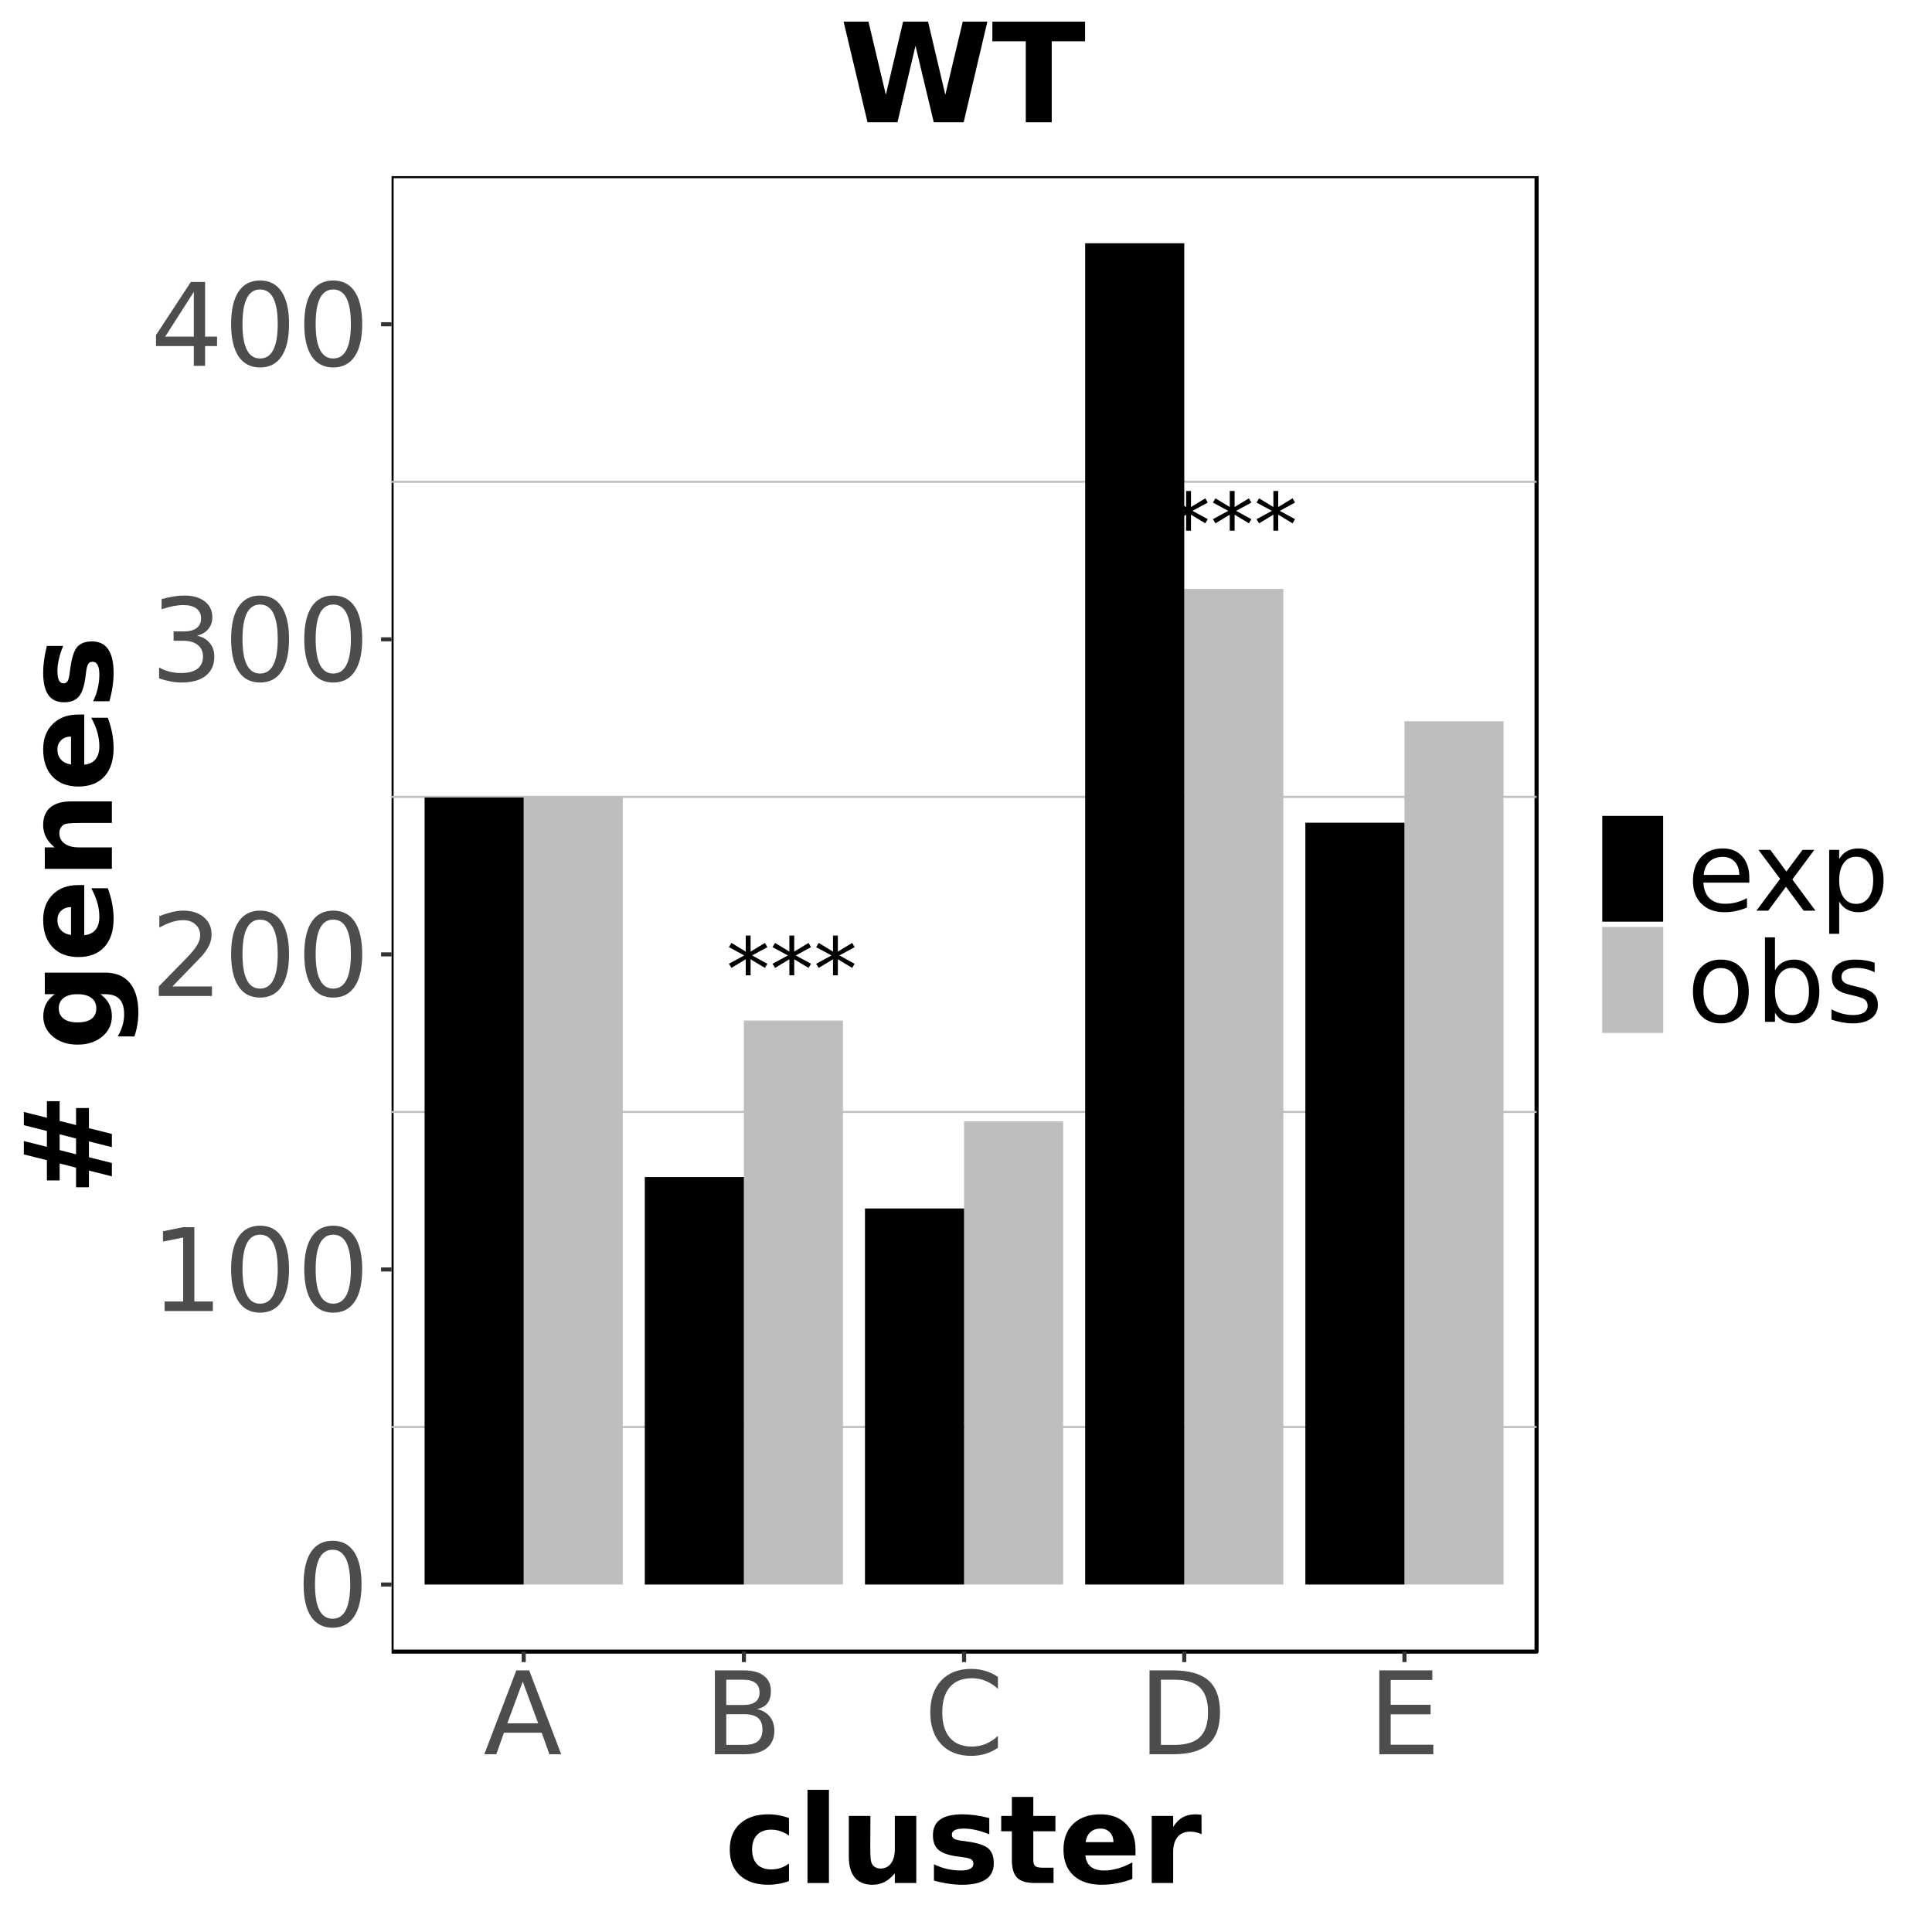 <?xml version="1.0" encoding="UTF-8"?>
<svg xmlns="http://www.w3.org/2000/svg" xmlns:xlink="http://www.w3.org/1999/xlink" width="504pt" height="504pt" viewBox="0 0 504 504" version="1.1">
<defs>
<g>
<symbol overflow="visible" id="glyph0-0">
<path style="stroke:none;" d="M 1.141 4.031 L 1.141 -16.047 L 12.516 -16.047 L 12.516 4.031 Z M 2.406 2.75 L 11.25 2.75 L 11.25 -14.766 L 2.406 -14.766 Z M 2.406 2.75 "/>
</symbol>
<symbol overflow="visible" id="glyph0-1">
<path style="stroke:none;" d="M 10.703 -13.859 L 6.719 -11.703 L 10.703 -9.531 L 10.062 -8.453 L 6.328 -10.703 L 6.328 -6.516 L 5.062 -6.516 L 5.062 -10.703 L 1.328 -8.453 L 0.672 -9.531 L 4.672 -11.703 L 0.672 -13.859 L 1.328 -14.969 L 5.062 -12.703 L 5.062 -16.891 L 6.328 -16.891 L 6.328 -12.703 L 10.062 -14.969 Z M 10.703 -13.859 "/>
</symbol>
<symbol overflow="visible" id="glyph1-0">
<path style="stroke:none;" d="M 1.5 5.297 L 1.5 -21.156 L 16.5 -21.156 L 16.5 5.297 Z M 3.172 3.641 L 14.828 3.641 L 14.828 -19.469 L 3.172 -19.469 Z M 3.172 3.641 "/>
</symbol>
<symbol overflow="visible" id="glyph1-1">
<path style="stroke:none;" d="M 9.531 -19.922 C 8.008 -19.922 6.863 -19.172 6.094 -17.672 C 5.332 -16.172 4.953 -13.914 4.953 -10.906 C 4.953 -7.914 5.332 -5.672 6.094 -4.172 C 6.863 -2.672 8.008 -1.922 9.531 -1.922 C 11.07 -1.922 12.223 -2.672 12.984 -4.172 C 13.754 -5.672 14.141 -7.914 14.141 -10.906 C 14.141 -13.914 13.754 -16.172 12.984 -17.672 C 12.223 -19.172 11.07 -19.922 9.531 -19.922 Z M 9.531 -22.266 C 11.988 -22.266 13.863 -21.297 15.156 -19.359 C 16.445 -17.422 17.094 -14.602 17.094 -10.906 C 17.094 -7.227 16.445 -4.422 15.156 -2.484 C 13.863 -0.547 11.988 0.422 9.531 0.422 C 7.082 0.422 5.211 -0.547 3.922 -2.484 C 2.629 -4.422 1.984 -7.227 1.984 -10.906 C 1.984 -14.602 2.629 -17.422 3.922 -19.359 C 5.211 -21.297 7.082 -22.266 9.531 -22.266 Z M 9.531 -22.266 "/>
</symbol>
<symbol overflow="visible" id="glyph1-2">
<path style="stroke:none;" d="M 3.719 -2.484 L 8.562 -2.484 L 8.562 -19.172 L 3.297 -18.125 L 3.297 -20.812 L 8.531 -21.875 L 11.484 -21.875 L 11.484 -2.484 L 16.312 -2.484 L 16.312 0 L 3.719 0 Z M 3.719 -2.484 "/>
</symbol>
<symbol overflow="visible" id="glyph1-3">
<path style="stroke:none;" d="M 5.75 -2.484 L 16.078 -2.484 L 16.078 0 L 2.203 0 L 2.203 -2.484 C 3.316 -3.648 4.844 -5.211 6.781 -7.172 C 8.727 -9.129 9.945 -10.391 10.438 -10.953 C 11.383 -12.016 12.047 -12.914 12.422 -13.656 C 12.805 -14.395 13 -15.117 13 -15.828 C 13 -16.992 12.586 -17.941 11.766 -18.672 C 10.953 -19.41 9.891 -19.781 8.578 -19.781 C 7.648 -19.781 6.672 -19.617 5.641 -19.297 C 4.617 -18.973 3.52 -18.484 2.344 -17.828 L 2.344 -20.812 C 3.531 -21.289 4.641 -21.648 5.672 -21.891 C 6.711 -22.141 7.664 -22.266 8.531 -22.266 C 10.789 -22.266 12.594 -21.695 13.938 -20.562 C 15.289 -19.438 15.969 -17.926 15.969 -16.031 C 15.969 -15.125 15.797 -14.27 15.453 -13.469 C 15.117 -12.664 14.508 -11.719 13.625 -10.625 C 13.375 -10.344 12.594 -9.523 11.281 -8.172 C 9.977 -6.816 8.133 -4.922 5.75 -2.484 Z M 5.75 -2.484 "/>
</symbol>
<symbol overflow="visible" id="glyph1-4">
<path style="stroke:none;" d="M 12.172 -11.797 C 13.586 -11.492 14.691 -10.863 15.484 -9.906 C 16.285 -8.945 16.688 -7.766 16.688 -6.359 C 16.688 -4.203 15.941 -2.531 14.453 -1.344 C 12.973 -0.164 10.863 0.422 8.125 0.422 C 7.207 0.422 6.266 0.328 5.297 0.141 C 4.328 -0.035 3.32 -0.301 2.281 -0.656 L 2.281 -3.516 C 3.102 -3.035 4.004 -2.672 4.984 -2.422 C 5.961 -2.18 6.984 -2.062 8.047 -2.062 C 9.898 -2.062 11.312 -2.426 12.281 -3.156 C 13.25 -3.895 13.734 -4.961 13.734 -6.359 C 13.734 -7.648 13.281 -8.656 12.375 -9.375 C 11.477 -10.102 10.223 -10.469 8.609 -10.469 L 6.062 -10.469 L 6.062 -12.906 L 8.734 -12.906 C 10.18 -12.906 11.289 -13.195 12.062 -13.781 C 12.844 -14.363 13.234 -15.203 13.234 -16.297 C 13.234 -17.41 12.832 -18.27 12.031 -18.875 C 11.238 -19.477 10.098 -19.781 8.609 -19.781 C 7.797 -19.781 6.926 -19.691 6 -19.516 C 5.07 -19.336 4.051 -19.062 2.938 -18.688 L 2.938 -21.328 C 4.062 -21.641 5.113 -21.875 6.094 -22.031 C 7.082 -22.188 8.008 -22.266 8.875 -22.266 C 11.125 -22.266 12.898 -21.754 14.203 -20.734 C 15.516 -19.711 16.172 -18.332 16.172 -16.594 C 16.172 -15.383 15.82 -14.363 15.125 -13.531 C 14.438 -12.695 13.453 -12.117 12.172 -11.797 Z M 12.172 -11.797 "/>
</symbol>
<symbol overflow="visible" id="glyph1-5">
<path style="stroke:none;" d="M 11.344 -19.297 L 3.875 -7.625 L 11.344 -7.625 Z M 10.562 -21.875 L 14.281 -21.875 L 14.281 -7.625 L 17.406 -7.625 L 17.406 -5.156 L 14.281 -5.156 L 14.281 0 L 11.344 0 L 11.344 -5.156 L 1.469 -5.156 L 1.469 -8.016 Z M 10.562 -21.875 "/>
</symbol>
<symbol overflow="visible" id="glyph1-6">
<path style="stroke:none;" d="M 10.25 -18.953 L 6.234 -8.078 L 14.281 -8.078 Z M 8.578 -21.875 L 11.938 -21.875 L 20.281 0 L 17.203 0 L 15.203 -5.609 L 5.344 -5.609 L 3.359 0 L 0.234 0 Z M 8.578 -21.875 "/>
</symbol>
<symbol overflow="visible" id="glyph1-7">
<path style="stroke:none;" d="M 5.906 -10.438 L 5.906 -2.438 L 10.656 -2.438 C 12.238 -2.438 13.414 -2.766 14.188 -3.422 C 14.957 -4.078 15.344 -5.086 15.344 -6.453 C 15.344 -7.816 14.957 -8.82 14.188 -9.469 C 13.414 -10.113 12.238 -10.438 10.656 -10.438 Z M 5.906 -19.438 L 5.906 -12.844 L 10.281 -12.844 C 11.727 -12.844 12.805 -13.113 13.516 -13.656 C 14.223 -14.195 14.578 -15.023 14.578 -16.141 C 14.578 -17.242 14.223 -18.066 13.516 -18.609 C 12.805 -19.16 11.727 -19.438 10.281 -19.438 Z M 2.938 -21.875 L 10.5 -21.875 C 12.758 -21.875 14.5 -21.406 15.719 -20.469 C 16.938 -19.531 17.547 -18.195 17.547 -16.469 C 17.547 -15.125 17.234 -14.055 16.609 -13.266 C 15.984 -12.473 15.066 -11.984 13.859 -11.797 C 15.316 -11.484 16.445 -10.828 17.25 -9.828 C 18.051 -8.836 18.453 -7.602 18.453 -6.125 C 18.453 -4.164 17.785 -2.656 16.453 -1.594 C 15.129 -0.531 13.242 0 10.797 0 L 2.938 0 Z M 2.938 -21.875 "/>
</symbol>
<symbol overflow="visible" id="glyph1-8">
<path style="stroke:none;" d="M 19.328 -20.188 L 19.328 -17.062 C 18.328 -17.988 17.258 -18.68 16.125 -19.141 C 15 -19.598 13.805 -19.828 12.547 -19.828 C 10.047 -19.828 8.129 -19.062 6.797 -17.531 C 5.473 -16.008 4.812 -13.801 4.812 -10.906 C 4.812 -8.031 5.473 -5.828 6.797 -4.297 C 8.129 -2.766 10.047 -2 12.547 -2 C 13.805 -2 15 -2.227 16.125 -2.688 C 17.258 -3.156 18.328 -3.852 19.328 -4.781 L 19.328 -1.688 C 18.285 -0.977 17.188 -0.445 16.031 -0.094 C 14.875 0.25 13.648 0.422 12.359 0.422 C 9.047 0.422 6.438 -0.586 4.531 -2.609 C 2.633 -4.641 1.688 -7.406 1.688 -10.906 C 1.688 -14.426 2.633 -17.195 4.531 -19.219 C 6.438 -21.25 9.047 -22.266 12.359 -22.266 C 13.672 -22.266 14.906 -22.086 16.062 -21.734 C 17.219 -21.391 18.305 -20.875 19.328 -20.188 Z M 19.328 -20.188 "/>
</symbol>
<symbol overflow="visible" id="glyph1-9">
<path style="stroke:none;" d="M 5.906 -19.438 L 5.906 -2.438 L 9.484 -2.438 C 12.492 -2.438 14.695 -3.117 16.094 -4.484 C 17.5 -5.848 18.203 -8.004 18.203 -10.953 C 18.203 -13.891 17.5 -16.035 16.094 -17.391 C 14.695 -18.754 12.492 -19.438 9.484 -19.438 Z M 2.938 -21.875 L 9.031 -21.875 C 13.258 -21.875 16.363 -20.988 18.344 -19.219 C 20.332 -17.457 21.328 -14.703 21.328 -10.953 C 21.328 -7.18 20.332 -4.41 18.344 -2.641 C 16.352 -0.879 13.25 0 9.031 0 L 2.938 0 Z M 2.938 -21.875 "/>
</symbol>
<symbol overflow="visible" id="glyph1-10">
<path style="stroke:none;" d="M 2.938 -21.875 L 16.766 -21.875 L 16.766 -19.375 L 5.906 -19.375 L 5.906 -12.906 L 16.312 -12.906 L 16.312 -10.422 L 5.906 -10.422 L 5.906 -2.484 L 17.031 -2.484 L 17.031 0 L 2.938 0 Z M 2.938 -21.875 "/>
</symbol>
<symbol overflow="visible" id="glyph2-0">
<path style="stroke:none;" d="M 1.594 5.656 L 1.594 -22.562 L 17.594 -22.562 L 17.594 5.656 Z M 3.391 3.875 L 15.812 3.875 L 15.812 -20.766 L 3.391 -20.766 Z M 3.391 3.875 "/>
</symbol>
<symbol overflow="visible" id="glyph2-1">
<path style="stroke:none;" d="M 16.828 -16.953 L 16.828 -12.391 C 16.066 -12.91 15.301 -13.297 14.531 -13.547 C 13.77 -13.797 12.977 -13.922 12.156 -13.922 C 10.594 -13.922 9.375 -13.461 8.5 -12.547 C 7.633 -11.641 7.203 -10.367 7.203 -8.734 C 7.203 -7.098 7.633 -5.82 8.5 -4.906 C 9.375 -4 10.594 -3.547 12.156 -3.547 C 13.031 -3.547 13.859 -3.676 14.641 -3.938 C 15.43 -4.195 16.16 -4.582 16.828 -5.094 L 16.828 -0.516 C 15.953 -0.191 15.062 0.047 14.156 0.203 C 13.258 0.367 12.359 0.453 11.453 0.453 C 8.297 0.453 5.828 -0.352 4.047 -1.969 C 2.266 -3.594 1.375 -5.848 1.375 -8.734 C 1.375 -11.617 2.266 -13.867 4.047 -15.484 C 5.828 -17.109 8.297 -17.922 11.453 -17.922 C 12.367 -17.922 13.27 -17.836 14.156 -17.672 C 15.051 -17.516 15.941 -17.273 16.828 -16.953 Z M 16.828 -16.953 "/>
</symbol>
<symbol overflow="visible" id="glyph2-2">
<path style="stroke:none;" d="M 2.688 -24.312 L 8.281 -24.312 L 8.281 0 L 2.688 0 Z M 2.688 -24.312 "/>
</symbol>
<symbol overflow="visible" id="glyph2-3">
<path style="stroke:none;" d="M 2.5 -6.812 L 2.5 -17.5 L 8.125 -17.5 L 8.125 -15.75 C 8.125 -14.801 8.117 -13.609 8.109 -12.172 C 8.098 -10.742 8.094 -9.789 8.094 -9.312 C 8.094 -7.906 8.129 -6.891 8.203 -6.266 C 8.273 -5.648 8.398 -5.203 8.578 -4.922 C 8.805 -4.555 9.102 -4.273 9.469 -4.078 C 9.844 -3.879 10.27 -3.781 10.75 -3.781 C 11.914 -3.781 12.832 -4.227 13.5 -5.125 C 14.164 -6.02 14.5 -7.266 14.5 -8.859 L 14.5 -17.5 L 20.094 -17.5 L 20.094 0 L 14.5 0 L 14.5 -2.531 C 13.656 -1.508 12.758 -0.754 11.812 -0.266 C 10.875 0.211 9.836 0.453 8.703 0.453 C 6.68 0.453 5.141 -0.164 4.078 -1.406 C 3.023 -2.645 2.5 -4.445 2.5 -6.812 Z M 2.5 -6.812 "/>
</symbol>
<symbol overflow="visible" id="glyph2-4">
<path style="stroke:none;" d="M 16.359 -16.953 L 16.359 -12.703 C 15.16 -13.203 14.004 -13.578 12.891 -13.828 C 11.773 -14.078 10.723 -14.203 9.734 -14.203 C 8.672 -14.203 7.879 -14.066 7.359 -13.797 C 6.848 -13.535 6.594 -13.129 6.594 -12.578 C 6.594 -12.129 6.785 -11.785 7.172 -11.547 C 7.566 -11.305 8.27 -11.129 9.281 -11.016 L 10.266 -10.875 C 13.129 -10.508 15.055 -9.91 16.047 -9.078 C 17.035 -8.242 17.531 -6.938 17.531 -5.156 C 17.531 -3.289 16.844 -1.891 15.469 -0.953 C 14.094 -0.016 12.039 0.453 9.312 0.453 C 8.156 0.453 6.957 0.359 5.719 0.172 C 4.488 -0.004 3.223 -0.273 1.922 -0.641 L 1.922 -4.891 C 3.035 -4.348 4.176 -3.941 5.344 -3.672 C 6.52 -3.398 7.711 -3.266 8.922 -3.266 C 10.016 -3.266 10.836 -3.414 11.391 -3.719 C 11.941 -4.02 12.219 -4.469 12.219 -5.062 C 12.219 -5.562 12.023 -5.93 11.641 -6.172 C 11.266 -6.422 10.508 -6.613 9.375 -6.75 L 8.391 -6.875 C 5.898 -7.188 4.156 -7.766 3.156 -8.609 C 2.156 -9.453 1.656 -10.734 1.656 -12.453 C 1.656 -14.305 2.289 -15.68 3.562 -16.578 C 4.832 -17.473 6.781 -17.922 9.406 -17.922 C 10.438 -17.922 11.52 -17.844 12.656 -17.688 C 13.789 -17.531 15.023 -17.285 16.359 -16.953 Z M 16.359 -16.953 "/>
</symbol>
<symbol overflow="visible" id="glyph2-5">
<path style="stroke:none;" d="M 8.797 -22.469 L 8.797 -17.5 L 14.562 -17.5 L 14.562 -13.5 L 8.797 -13.5 L 8.797 -6.078 C 8.797 -5.266 8.957 -4.711 9.281 -4.422 C 9.602 -4.141 10.242 -4 11.203 -4 L 14.078 -4 L 14.078 0 L 9.281 0 C 7.07 0 5.504 -0.457 4.578 -1.375 C 3.66 -2.301 3.203 -3.867 3.203 -6.078 L 3.203 -13.5 L 0.422 -13.5 L 0.422 -17.5 L 3.203 -17.5 L 3.203 -22.469 Z M 8.797 -22.469 "/>
</symbol>
<symbol overflow="visible" id="glyph2-6">
<path style="stroke:none;" d="M 20.156 -8.797 L 20.156 -7.203 L 7.078 -7.203 C 7.211 -5.891 7.688 -4.906 8.5 -4.25 C 9.312 -3.594 10.445 -3.266 11.906 -3.266 C 13.082 -3.266 14.285 -3.438 15.516 -3.781 C 16.754 -4.133 18.023 -4.664 19.328 -5.375 L 19.328 -1.062 C 18.004 -0.562 16.68 -0.188 15.359 0.062 C 14.035 0.32 12.711 0.453 11.391 0.453 C 8.223 0.453 5.758 -0.348 4 -1.953 C 2.25 -3.566 1.375 -5.828 1.375 -8.734 C 1.375 -11.586 2.234 -13.832 3.953 -15.469 C 5.68 -17.102 8.055 -17.922 11.078 -17.922 C 13.828 -17.922 16.023 -17.094 17.672 -15.438 C 19.328 -13.781 20.156 -11.566 20.156 -8.797 Z M 14.406 -10.656 C 14.406 -11.719 14.094 -12.57 13.469 -13.219 C 12.852 -13.875 12.047 -14.203 11.047 -14.203 C 9.961 -14.203 9.082 -13.895 8.406 -13.281 C 7.727 -12.676 7.305 -11.801 7.141 -10.656 Z M 14.406 -10.656 "/>
</symbol>
<symbol overflow="visible" id="glyph2-7">
<path style="stroke:none;" d="M 15.688 -12.734 C 15.195 -12.961 14.707 -13.129 14.219 -13.234 C 13.738 -13.348 13.254 -13.406 12.766 -13.406 C 11.328 -13.406 10.219 -12.941 9.438 -12.016 C 8.664 -11.098 8.281 -9.781 8.281 -8.062 L 8.281 0 L 2.688 0 L 2.688 -17.5 L 8.281 -17.5 L 8.281 -14.625 C 9 -15.77 9.82 -16.602 10.75 -17.125 C 11.688 -17.656 12.805 -17.922 14.109 -17.922 C 14.297 -17.922 14.5 -17.91 14.719 -17.891 C 14.938 -17.879 15.254 -17.848 15.672 -17.797 Z M 15.688 -12.734 "/>
</symbol>
<symbol overflow="visible" id="glyph3-0">
<path style="stroke:none;" d="M 5.656 -1.594 L -22.562 -1.594 L -22.562 -17.594 L 5.656 -17.594 Z M 3.875 -3.391 L 3.875 -15.812 L -20.766 -15.812 L -20.766 -3.391 Z M 3.875 -3.391 "/>
</symbol>
<symbol overflow="visible" id="glyph3-1">
<path style="stroke:none;" d="M -22.969 -14.234 L -16.953 -12.734 L -16.953 -16.859 L -22.969 -18.375 L -22.969 -21.828 L -16.953 -20.312 L -16.953 -24.641 L -13.625 -24.641 L -13.625 -19.484 L -9.344 -18.406 L -9.344 -22.844 L -5.984 -22.844 L -5.984 -17.594 L 0 -16.094 L 0 -12.641 L -5.984 -14.141 L -5.984 -10.016 L 0 -8.516 L 0 -5.031 L -5.984 -6.531 L -5.984 -2.172 L -9.344 -2.172 L -9.344 -7.297 L -13.625 -8.391 L -13.625 -3.969 L -16.953 -3.969 L -16.953 -9.25 L -22.969 -10.75 Z M -13.625 -16 L -13.625 -11.875 L -9.344 -10.781 L -9.344 -14.906 Z M -13.625 -16 "/>
</symbol>
<symbol overflow="visible" id="glyph3-2">
<path style="stroke:none;" d=""/>
</symbol>
<symbol overflow="visible" id="glyph3-3">
<path style="stroke:none;" d="M -2.969 -14.594 C -1.945 -13.82 -1.195 -12.973 -0.719 -12.047 C -0.238 -11.117 0 -10.047 0 -8.828 C 0 -6.691 -0.836 -4.926 -2.516 -3.531 C -4.203 -2.133 -6.348 -1.438 -8.953 -1.438 C -11.566 -1.438 -13.707 -2.133 -15.375 -3.531 C -17.051 -4.926 -17.891 -6.691 -17.891 -8.828 C -17.891 -10.047 -17.648 -11.117 -17.172 -12.047 C -16.691 -12.973 -15.938 -13.82 -14.906 -14.594 L -17.5 -14.594 L -17.5 -20.219 L -1.766 -20.219 C 1.047 -20.219 3.191 -19.328 4.672 -17.547 C 6.16 -15.773 6.906 -13.203 6.906 -9.828 C 6.906 -8.734 6.82 -7.676 6.656 -6.656 C 6.488 -5.633 6.234 -4.609 5.891 -3.578 L 1.531 -3.578 C 2.094 -4.555 2.508 -5.516 2.781 -6.453 C 3.062 -7.391 3.203 -8.332 3.203 -9.281 C 3.203 -11.113 2.801 -12.457 2 -13.312 C 1.195 -14.164 -0.055 -14.594 -1.766 -14.594 Z M -13.859 -10.906 C -13.859 -9.75 -13.43 -8.848 -12.578 -8.203 C -11.723 -7.555 -10.516 -7.234 -8.953 -7.234 C -7.348 -7.234 -6.129 -7.547 -5.297 -8.172 C -4.473 -8.797 -4.062 -9.707 -4.062 -10.906 C -4.062 -12.07 -4.488 -12.977 -5.344 -13.625 C -6.195 -14.27 -7.398 -14.594 -8.953 -14.594 C -10.516 -14.594 -11.723 -14.27 -12.578 -13.625 C -13.43 -12.977 -13.859 -12.07 -13.859 -10.906 Z M -13.859 -10.906 "/>
</symbol>
<symbol overflow="visible" id="glyph3-4">
<path style="stroke:none;" d="M -8.797 -20.156 L -7.203 -20.156 L -7.203 -7.078 C -5.891 -7.211 -4.906 -7.688 -4.25 -8.5 C -3.594 -9.312 -3.266 -10.445 -3.266 -11.906 C -3.266 -13.082 -3.438 -14.285 -3.781 -15.516 C -4.133 -16.754 -4.664 -18.023 -5.375 -19.328 L -1.062 -19.328 C -0.562 -18.004 -0.188 -16.68 0.062 -15.359 C 0.32 -14.035 0.453 -12.711 0.453 -11.391 C 0.453 -8.223 -0.348 -5.758 -1.953 -4 C -3.566 -2.25 -5.828 -1.375 -8.734 -1.375 C -11.586 -1.375 -13.832 -2.234 -15.469 -3.953 C -17.102 -5.68 -17.922 -8.055 -17.922 -11.078 C -17.922 -13.828 -17.094 -16.023 -15.438 -17.672 C -13.781 -19.328 -11.566 -20.156 -8.797 -20.156 Z M -10.656 -14.406 C -11.719 -14.406 -12.57 -14.094 -13.219 -13.469 C -13.875 -12.852 -14.203 -12.047 -14.203 -11.047 C -14.203 -9.961 -13.895 -9.082 -13.281 -8.406 C -12.676 -7.727 -11.801 -7.305 -10.656 -7.141 Z M -10.656 -14.406 "/>
</symbol>
<symbol overflow="visible" id="glyph3-5">
<path style="stroke:none;" d="M -10.656 -20.281 L 0 -20.281 L 0 -14.656 L -8.156 -14.656 C -9.664 -14.656 -10.707 -14.617 -11.281 -14.547 C -11.852 -14.484 -12.273 -14.367 -12.547 -14.203 C -12.91 -13.984 -13.191 -13.688 -13.391 -13.312 C -13.598 -12.938 -13.703 -12.508 -13.703 -12.031 C -13.703 -10.863 -13.25 -9.945 -12.344 -9.281 C -11.445 -8.613 -10.203 -8.281 -8.609 -8.281 L 0 -8.281 L 0 -2.688 L -17.5 -2.688 L -17.5 -8.281 L -14.938 -8.281 C -15.957 -9.125 -16.707 -10.02 -17.188 -10.969 C -17.676 -11.914 -17.922 -12.961 -17.922 -14.109 C -17.922 -16.129 -17.301 -17.66 -16.062 -18.703 C -14.82 -19.754 -13.02 -20.281 -10.656 -20.281 Z M -10.656 -20.281 "/>
</symbol>
<symbol overflow="visible" id="glyph3-6">
<path style="stroke:none;" d="M -16.953 -16.359 L -12.703 -16.359 C -13.203 -15.16 -13.578 -14.004 -13.828 -12.891 C -14.078 -11.773 -14.203 -10.723 -14.203 -9.734 C -14.203 -8.672 -14.066 -7.879 -13.797 -7.359 C -13.535 -6.848 -13.129 -6.594 -12.578 -6.594 C -12.129 -6.594 -11.785 -6.785 -11.547 -7.172 C -11.305 -7.566 -11.129 -8.27 -11.016 -9.281 L -10.875 -10.266 C -10.508 -13.129 -9.91 -15.055 -9.078 -16.047 C -8.242 -17.035 -6.938 -17.531 -5.156 -17.531 C -3.289 -17.531 -1.891 -16.844 -0.953 -15.469 C -0.016 -14.094 0.453 -12.039 0.453 -9.312 C 0.453 -8.156 0.359 -6.957 0.172 -5.719 C -0.004 -4.488 -0.273 -3.223 -0.641 -1.922 L -4.891 -1.922 C -4.348 -3.035 -3.941 -4.176 -3.672 -5.344 C -3.398 -6.52 -3.266 -7.711 -3.266 -8.922 C -3.266 -10.016 -3.414 -10.836 -3.719 -11.391 C -4.02 -11.941 -4.469 -12.219 -5.062 -12.219 C -5.562 -12.219 -5.93 -12.023 -6.172 -11.641 C -6.422 -11.266 -6.613 -10.508 -6.75 -9.375 L -6.875 -8.391 C -7.188 -5.898 -7.766 -4.156 -8.609 -3.156 C -9.453 -2.156 -10.734 -1.656 -12.453 -1.656 C -14.305 -1.656 -15.68 -2.289 -16.578 -3.562 C -17.473 -4.832 -17.922 -6.781 -17.922 -9.406 C -17.922 -10.438 -17.844 -11.52 -17.688 -12.656 C -17.531 -13.789 -17.285 -15.023 -16.953 -16.359 Z M -16.953 -16.359 "/>
</symbol>
<symbol overflow="visible" id="glyph4-0">
<path style="stroke:none;" d="M 1.438 5.125 L 1.438 -20.453 L 15.938 -20.453 L 15.938 5.125 Z M 3.078 3.516 L 14.328 3.516 L 14.328 -18.812 L 3.078 -18.812 Z M 3.078 3.516 "/>
</symbol>
<symbol overflow="visible" id="glyph4-1">
<path style="stroke:none;" d="M 16.297 -8.578 L 16.297 -7.312 L 4.312 -7.312 C 4.426 -5.508 4.969 -4.141 5.938 -3.203 C 6.906 -2.266 8.254 -1.797 9.984 -1.797 C 10.984 -1.797 11.953 -1.914 12.891 -2.156 C 13.828 -2.406 14.758 -2.773 15.688 -3.266 L 15.688 -0.812 C 14.75 -0.414 13.789 -0.113 12.812 0.094 C 11.832 0.301 10.836 0.406 9.828 0.406 C 7.297 0.406 5.289 -0.328 3.812 -1.797 C 2.332 -3.266 1.594 -5.258 1.594 -7.781 C 1.594 -10.375 2.297 -12.43 3.703 -13.953 C 5.109 -15.473 7 -16.234 9.375 -16.234 C 11.508 -16.234 13.195 -15.547 14.438 -14.172 C 15.676 -12.805 16.297 -10.941 16.297 -8.578 Z M 13.688 -9.344 C 13.676 -10.77 13.281 -11.906 12.5 -12.75 C 11.719 -13.602 10.688 -14.031 9.406 -14.031 C 7.945 -14.031 6.781 -13.617 5.906 -12.797 C 5.039 -11.973 4.539 -10.816 4.406 -9.328 Z M 13.688 -9.344 "/>
</symbol>
<symbol overflow="visible" id="glyph4-2">
<path style="stroke:none;" d="M 15.922 -15.859 L 10.188 -8.141 L 16.219 0 L 13.141 0 L 8.531 -6.234 L 3.906 0 L 0.828 0 L 7 -8.297 L 1.359 -15.859 L 4.438 -15.859 L 8.641 -10.203 L 12.844 -15.859 Z M 15.922 -15.859 "/>
</symbol>
<symbol overflow="visible" id="glyph4-3">
<path style="stroke:none;" d="M 5.25 -2.375 L 5.25 6.031 L 2.641 6.031 L 2.641 -15.859 L 5.25 -15.859 L 5.25 -13.453 C 5.801 -14.398 6.492 -15.098 7.328 -15.547 C 8.16 -16.004 9.16 -16.234 10.328 -16.234 C 12.254 -16.234 13.816 -15.469 15.016 -13.938 C 16.223 -12.414 16.828 -10.41 16.828 -7.922 C 16.828 -5.422 16.223 -3.406 15.016 -1.875 C 13.816 -0.352 12.254 0.406 10.328 0.406 C 9.16 0.406 8.16 0.176 7.328 -0.281 C 6.492 -0.738 5.801 -1.438 5.25 -2.375 Z M 14.125 -7.922 C 14.125 -9.836 13.727 -11.336 12.938 -12.422 C 12.145 -13.516 11.062 -14.062 9.688 -14.062 C 8.312 -14.062 7.227 -13.516 6.438 -12.422 C 5.645 -11.336 5.25 -9.836 5.25 -7.922 C 5.25 -6.004 5.645 -4.5 6.438 -3.406 C 7.227 -2.312 8.312 -1.766 9.688 -1.766 C 11.062 -1.766 12.145 -2.312 12.938 -3.406 C 13.727 -4.5 14.125 -6.004 14.125 -7.922 Z M 14.125 -7.922 "/>
</symbol>
<symbol overflow="visible" id="glyph4-4">
<path style="stroke:none;" d="M 8.875 -14.031 C 7.477 -14.031 6.375 -13.484 5.562 -12.391 C 4.75 -11.305 4.344 -9.816 4.344 -7.922 C 4.344 -6.016 4.742 -4.516 5.547 -3.422 C 6.359 -2.336 7.469 -1.797 8.875 -1.797 C 10.258 -1.797 11.359 -2.344 12.172 -3.438 C 12.984 -4.531 13.391 -6.023 13.391 -7.922 C 13.391 -9.797 12.984 -11.281 12.172 -12.375 C 11.359 -13.477 10.258 -14.031 8.875 -14.031 Z M 8.875 -16.234 C 11.145 -16.234 12.926 -15.5 14.219 -14.031 C 15.508 -12.562 16.156 -10.523 16.156 -7.922 C 16.156 -5.316 15.508 -3.273 14.219 -1.797 C 12.926 -0.328 11.145 0.406 8.875 0.406 C 6.602 0.406 4.82 -0.328 3.531 -1.797 C 2.238 -3.273 1.594 -5.316 1.594 -7.922 C 1.594 -10.523 2.238 -12.562 3.531 -14.031 C 4.82 -15.5 6.602 -16.234 8.875 -16.234 Z M 8.875 -16.234 "/>
</symbol>
<symbol overflow="visible" id="glyph4-5">
<path style="stroke:none;" d="M 14.125 -7.922 C 14.125 -9.836 13.727 -11.336 12.938 -12.422 C 12.145 -13.516 11.062 -14.062 9.688 -14.062 C 8.312 -14.062 7.227 -13.516 6.438 -12.422 C 5.645 -11.336 5.25 -9.836 5.25 -7.922 C 5.25 -6.004 5.645 -4.5 6.438 -3.406 C 7.227 -2.312 8.312 -1.766 9.688 -1.766 C 11.062 -1.766 12.145 -2.312 12.938 -3.406 C 13.727 -4.5 14.125 -6.004 14.125 -7.922 Z M 5.25 -13.453 C 5.801 -14.398 6.492 -15.098 7.328 -15.547 C 8.16 -16.004 9.16 -16.234 10.328 -16.234 C 12.254 -16.234 13.816 -15.469 15.016 -13.938 C 16.223 -12.414 16.828 -10.41 16.828 -7.922 C 16.828 -5.422 16.223 -3.406 15.016 -1.875 C 13.816 -0.352 12.254 0.406 10.328 0.406 C 9.16 0.406 8.16 0.176 7.328 -0.281 C 6.492 -0.738 5.801 -1.438 5.25 -2.375 L 5.25 0 L 2.641 0 L 2.641 -22.031 L 5.25 -22.031 Z M 5.25 -13.453 "/>
</symbol>
<symbol overflow="visible" id="glyph4-6">
<path style="stroke:none;" d="M 12.844 -15.391 L 12.844 -12.922 C 12.102 -13.305 11.336 -13.594 10.547 -13.781 C 9.754 -13.969 8.93 -14.062 8.078 -14.062 C 6.785 -14.062 5.816 -13.863 5.172 -13.469 C 4.523 -13.07 4.203 -12.477 4.203 -11.688 C 4.203 -11.082 4.43 -10.609 4.891 -10.266 C 5.359 -9.922 6.289 -9.594 7.688 -9.281 L 8.578 -9.078 C 10.43 -8.68 11.742 -8.117 12.516 -7.391 C 13.297 -6.672 13.688 -5.664 13.688 -4.375 C 13.688 -2.906 13.102 -1.738 11.938 -0.875 C 10.781 -0.02 9.18 0.406 7.141 0.406 C 6.285 0.406 5.395 0.32 4.469 0.156 C 3.551 0 2.586 -0.242 1.578 -0.578 L 1.578 -3.266 C 2.535 -2.766 3.477 -2.391 4.406 -2.141 C 5.344 -1.891 6.27 -1.766 7.188 -1.766 C 8.414 -1.766 9.359 -1.973 10.016 -2.391 C 10.68 -2.816 11.016 -3.41 11.016 -4.172 C 11.016 -4.879 10.773 -5.422 10.297 -5.797 C 9.828 -6.18 8.785 -6.547 7.172 -6.891 L 6.266 -7.109 C 4.648 -7.453 3.484 -7.973 2.766 -8.672 C 2.047 -9.379 1.688 -10.344 1.688 -11.562 C 1.688 -13.062 2.211 -14.211 3.266 -15.016 C 4.328 -15.828 5.832 -16.234 7.781 -16.234 C 8.738 -16.234 9.641 -16.16 10.484 -16.016 C 11.336 -15.879 12.125 -15.672 12.844 -15.391 Z M 12.844 -15.391 "/>
</symbol>
<symbol overflow="visible" id="glyph5-0">
<path style="stroke:none;" d="M 1.797 6.359 L 1.797 -25.391 L 19.797 -25.391 L 19.797 6.359 Z M 3.812 4.359 L 17.797 4.359 L 17.797 -23.359 L 3.812 -23.359 Z M 3.812 4.359 "/>
</symbol>
<symbol overflow="visible" id="glyph5-1">
<path style="stroke:none;" d="M 1.078 -26.25 L 7.562 -26.25 L 12.094 -7.172 L 16.594 -26.25 L 23.109 -26.25 L 27.609 -7.172 L 32.156 -26.25 L 38.578 -26.25 L 32.391 0 L 24.594 0 L 19.828 -19.953 L 15.125 0 L 7.312 0 Z M 1.078 -26.25 "/>
</symbol>
<symbol overflow="visible" id="glyph5-2">
<path style="stroke:none;" d="M 0.172 -26.25 L 24.359 -26.25 L 24.359 -21.125 L 15.656 -21.125 L 15.656 0 L 8.891 0 L 8.891 -21.125 L 0.172 -21.125 Z M 0.172 -26.25 "/>
</symbol>
</g>
<clipPath id="clip1">
  <path d="M 102.152 45.957 L 401 45.957 L 401 431 L 102.152 431 Z M 102.152 45.957 "/>
</clipPath>
<clipPath id="clip2">
  <path d="M 102.152 45.957 L 401.844 45.957 L 401.844 431.848 L 102.152 431.848 Z M 102.152 45.957 "/>
</clipPath>
<clipPath id="clip3">
  <path d="M 102.152 371 L 401.844 371 L 401.844 373 L 102.152 373 Z M 102.152 371 "/>
</clipPath>
<clipPath id="clip4">
  <path d="M 102.152 289 L 401.844 289 L 401.844 291 L 102.152 291 Z M 102.152 289 "/>
</clipPath>
<clipPath id="clip5">
  <path d="M 102.152 207 L 401.844 207 L 401.844 209 L 102.152 209 Z M 102.152 207 "/>
</clipPath>
<clipPath id="clip6">
  <path d="M 102.152 125 L 401.844 125 L 401.844 126 L 102.152 126 Z M 102.152 125 "/>
</clipPath>
</defs>
<g id="surface52">
<rect x="0" y="0" width="504" height="504" style="fill:rgb(100%,100%,100%);fill-opacity:1;stroke:none;"/>
<rect x="0" y="0" width="504" height="504" style="fill:rgb(100%,100%,100%);fill-opacity:1;stroke:none;"/>
<path style="fill:none;stroke-width:1.067;stroke-linecap:round;stroke-linejoin:round;stroke:rgb(100%,100%,100%);stroke-opacity:1;stroke-miterlimit:10;" d="M 0 504 L 504 504 L 504 0 L 0 0 Z M 0 504 "/>
<g clip-path="url(#clip1)" clip-rule="nonzero">
<path style=" stroke:none;fill-rule:nonzero;fill:rgb(100%,100%,100%);fill-opacity:1;" d="M 102.152 430.848 L 400.844 430.848 L 400.844 45.957 L 102.152 45.957 Z M 102.152 430.848 "/>
</g>
<g clip-path="url(#clip2)" clip-rule="nonzero">
<path style="fill:none;stroke-width:1.067;stroke-linecap:round;stroke-linejoin:round;stroke:rgb(0%,0%,0%);stroke-opacity:1;stroke-miterlimit:10;" d="M 102.152 430.848 L 400.844 430.848 L 400.844 45.957 L 102.152 45.957 Z M 102.152 430.848 "/>
</g>
<g clip-path="url(#clip3)" clip-rule="nonzero">
<path style="fill:none;stroke-width:0.533;stroke-linecap:butt;stroke-linejoin:round;stroke:rgb(74.51%,74.51%,74.51%);stroke-opacity:1;stroke-miterlimit:10;" d="M 102.152 372.258 L 400.844 372.258 "/>
</g>
<g clip-path="url(#clip4)" clip-rule="nonzero">
<path style="fill:none;stroke-width:0.533;stroke-linecap:butt;stroke-linejoin:round;stroke:rgb(74.51%,74.51%,74.51%);stroke-opacity:1;stroke-miterlimit:10;" d="M 102.152 290.066 L 400.844 290.066 "/>
</g>
<g clip-path="url(#clip5)" clip-rule="nonzero">
<path style="fill:none;stroke-width:0.533;stroke-linecap:butt;stroke-linejoin:round;stroke:rgb(74.51%,74.51%,74.51%);stroke-opacity:1;stroke-miterlimit:10;" d="M 102.152 207.875 L 400.844 207.875 "/>
</g>
<g clip-path="url(#clip6)" clip-rule="nonzero">
<path style="fill:none;stroke-width:0.533;stroke-linecap:butt;stroke-linejoin:round;stroke:rgb(74.51%,74.51%,74.51%);stroke-opacity:1;stroke-miterlimit:10;" d="M 102.152 125.684 L 400.844 125.684 "/>
</g>
<path style=" stroke:none;fill-rule:nonzero;fill:rgb(74.51%,74.51%,74.51%);fill-opacity:1;" d="M 136.613 413.355 L 162.461 413.355 L 162.461 207.879 L 136.613 207.879 Z M 136.613 413.355 "/>
<path style=" stroke:none;fill-rule:nonzero;fill:rgb(0%,0%,0%);fill-opacity:1;" d="M 110.766 413.355 L 136.613 413.355 L 136.613 208.055 L 110.766 208.055 Z M 110.766 413.355 "/>
<path style=" stroke:none;fill-rule:nonzero;fill:rgb(74.51%,74.51%,74.51%);fill-opacity:1;" d="M 194.055 413.355 L 219.902 413.355 L 219.902 266.234 L 194.055 266.234 Z M 194.055 413.355 "/>
<path style=" stroke:none;fill-rule:nonzero;fill:rgb(0%,0%,0%);fill-opacity:1;" d="M 168.207 413.355 L 194.055 413.355 L 194.055 307.051 L 168.207 307.051 Z M 168.207 413.355 "/>
<path style=" stroke:none;fill-rule:nonzero;fill:rgb(74.51%,74.51%,74.51%);fill-opacity:1;" d="M 251.496 413.355 L 277.344 413.355 L 277.344 292.535 L 251.496 292.535 Z M 251.496 413.355 "/>
<path style=" stroke:none;fill-rule:nonzero;fill:rgb(0%,0%,0%);fill-opacity:1;" d="M 225.648 413.355 L 251.496 413.355 L 251.496 315.254 L 225.648 315.254 Z M 225.648 413.355 "/>
<path style=" stroke:none;fill-rule:nonzero;fill:rgb(74.51%,74.51%,74.51%);fill-opacity:1;" d="M 308.938 413.355 L 334.785 413.355 L 334.785 153.633 L 308.938 153.633 Z M 308.938 413.355 "/>
<path style=" stroke:none;fill-rule:nonzero;fill:rgb(0%,0%,0%);fill-opacity:1;" d="M 283.09 413.355 L 308.938 413.355 L 308.938 63.457 L 283.09 63.457 Z M 283.09 413.355 "/>
<path style=" stroke:none;fill-rule:nonzero;fill:rgb(74.51%,74.51%,74.51%);fill-opacity:1;" d="M 366.379 413.355 L 392.227 413.355 L 392.227 188.152 L 366.379 188.152 Z M 366.379 413.355 "/>
<path style=" stroke:none;fill-rule:nonzero;fill:rgb(0%,0%,0%);fill-opacity:1;" d="M 340.531 413.355 L 366.379 413.355 L 366.379 214.617 L 340.531 214.617 Z M 340.531 413.355 "/>
<g style="fill:rgb(0%,0%,0%);fill-opacity:1;">
  <use xlink:href="#glyph0-1" x="189.48" y="260.948"/>
  <use xlink:href="#glyph0-1" x="200.861" y="260.948"/>
  <use xlink:href="#glyph0-1" x="212.242" y="260.948"/>
</g>
<g style="fill:rgb(0%,0%,0%);fill-opacity:1;">
  <use xlink:href="#glyph0-1" x="304.363" y="144.968"/>
  <use xlink:href="#glyph0-1" x="315.744" y="144.968"/>
  <use xlink:href="#glyph0-1" x="327.125" y="144.968"/>
</g>
<g style="fill:rgb(30.196%,30.196%,30.196%);fill-opacity:1;">
  <use xlink:href="#glyph1-1" x="77.219" y="424.202"/>
</g>
<g style="fill:rgb(30.196%,30.196%,30.196%);fill-opacity:1;">
  <use xlink:href="#glyph1-2" x="39.219" y="342.011"/>
  <use xlink:href="#glyph1-1" x="58.306" y="342.011"/>
  <use xlink:href="#glyph1-1" x="77.393" y="342.011"/>
</g>
<g style="fill:rgb(30.196%,30.196%,30.196%);fill-opacity:1;">
  <use xlink:href="#glyph1-3" x="39.219" y="259.819"/>
  <use xlink:href="#glyph1-1" x="58.306" y="259.819"/>
  <use xlink:href="#glyph1-1" x="77.393" y="259.819"/>
</g>
<g style="fill:rgb(30.196%,30.196%,30.196%);fill-opacity:1;">
  <use xlink:href="#glyph1-4" x="39.219" y="177.628"/>
  <use xlink:href="#glyph1-1" x="58.306" y="177.628"/>
  <use xlink:href="#glyph1-1" x="77.393" y="177.628"/>
</g>
<g style="fill:rgb(30.196%,30.196%,30.196%);fill-opacity:1;">
  <use xlink:href="#glyph1-5" x="39.219" y="95.437"/>
  <use xlink:href="#glyph1-1" x="58.306" y="95.437"/>
  <use xlink:href="#glyph1-1" x="77.393" y="95.437"/>
</g>
<path style="fill:none;stroke-width:1.067;stroke-linecap:butt;stroke-linejoin:round;stroke:rgb(20%,20%,20%);stroke-opacity:1;stroke-miterlimit:10;" d="M 99.41 413.355 L 102.152 413.355 "/>
<path style="fill:none;stroke-width:1.067;stroke-linecap:butt;stroke-linejoin:round;stroke:rgb(20%,20%,20%);stroke-opacity:1;stroke-miterlimit:10;" d="M 99.41 331.164 L 102.152 331.164 "/>
<path style="fill:none;stroke-width:1.067;stroke-linecap:butt;stroke-linejoin:round;stroke:rgb(20%,20%,20%);stroke-opacity:1;stroke-miterlimit:10;" d="M 99.41 248.973 L 102.152 248.973 "/>
<path style="fill:none;stroke-width:1.067;stroke-linecap:butt;stroke-linejoin:round;stroke:rgb(20%,20%,20%);stroke-opacity:1;stroke-miterlimit:10;" d="M 99.41 166.781 L 102.152 166.781 "/>
<path style="fill:none;stroke-width:1.067;stroke-linecap:butt;stroke-linejoin:round;stroke:rgb(20%,20%,20%);stroke-opacity:1;stroke-miterlimit:10;" d="M 99.41 84.59 L 102.152 84.59 "/>
<path style="fill:none;stroke-width:1.067;stroke-linecap:butt;stroke-linejoin:round;stroke:rgb(20%,20%,20%);stroke-opacity:1;stroke-miterlimit:10;" d="M 136.613 433.59 L 136.613 430.848 "/>
<path style="fill:none;stroke-width:1.067;stroke-linecap:butt;stroke-linejoin:round;stroke:rgb(20%,20%,20%);stroke-opacity:1;stroke-miterlimit:10;" d="M 194.055 433.59 L 194.055 430.848 "/>
<path style="fill:none;stroke-width:1.067;stroke-linecap:butt;stroke-linejoin:round;stroke:rgb(20%,20%,20%);stroke-opacity:1;stroke-miterlimit:10;" d="M 251.496 433.59 L 251.496 430.848 "/>
<path style="fill:none;stroke-width:1.067;stroke-linecap:butt;stroke-linejoin:round;stroke:rgb(20%,20%,20%);stroke-opacity:1;stroke-miterlimit:10;" d="M 308.938 433.59 L 308.938 430.848 "/>
<path style="fill:none;stroke-width:1.067;stroke-linecap:butt;stroke-linejoin:round;stroke:rgb(20%,20%,20%);stroke-opacity:1;stroke-miterlimit:10;" d="M 366.379 433.59 L 366.379 430.848 "/>
<g style="fill:rgb(30.196%,30.196%,30.196%);fill-opacity:1;">
  <use xlink:href="#glyph1-6" x="126.113" y="457.628"/>
</g>
<g style="fill:rgb(30.196%,30.196%,30.196%);fill-opacity:1;">
  <use xlink:href="#glyph1-7" x="183.555" y="457.628"/>
</g>
<g style="fill:rgb(30.196%,30.196%,30.196%);fill-opacity:1;">
  <use xlink:href="#glyph1-8" x="240.996" y="457.628"/>
</g>
<g style="fill:rgb(30.196%,30.196%,30.196%);fill-opacity:1;">
  <use xlink:href="#glyph1-9" x="296.938" y="457.628"/>
</g>
<g style="fill:rgb(30.196%,30.196%,30.196%);fill-opacity:1;">
  <use xlink:href="#glyph1-10" x="356.879" y="457.628"/>
</g>
<g style="fill:rgb(0%,0%,0%);fill-opacity:1;">
  <use xlink:href="#glyph2-1" x="188.996" y="491.223"/>
  <use xlink:href="#glyph2-2" x="207.965" y="491.223"/>
  <use xlink:href="#glyph2-3" x="218.934" y="491.223"/>
  <use xlink:href="#glyph2-4" x="241.715" y="491.223"/>
  <use xlink:href="#glyph2-5" x="260.762" y="491.223"/>
  <use xlink:href="#glyph2-6" x="276.059" y="491.223"/>
  <use xlink:href="#glyph2-7" x="297.762" y="491.223"/>
</g>
<g style="fill:rgb(0%,0%,0%);fill-opacity:1;">
  <use xlink:href="#glyph3-1" x="29.184" y="311.902"/>
  <use xlink:href="#glyph3-2" x="29.184" y="285.09"/>
  <use xlink:href="#glyph3-3" x="29.184" y="273.949"/>
  <use xlink:href="#glyph3-4" x="29.184" y="251.043"/>
  <use xlink:href="#glyph3-5" x="29.184" y="229.34"/>
  <use xlink:href="#glyph3-4" x="29.184" y="206.559"/>
  <use xlink:href="#glyph3-6" x="29.184" y="184.855"/>
</g>
<path style=" stroke:none;fill-rule:nonzero;fill:rgb(100%,100%,100%);fill-opacity:1;" d="M 411.801 275.625 L 498.52 275.625 L 498.52 201.188 L 411.801 201.188 Z M 411.801 275.625 "/>
<path style="fill-rule:nonzero;fill:rgb(94.902%,94.902%,94.902%);fill-opacity:1;stroke-width:1.067;stroke-linecap:round;stroke-linejoin:round;stroke:rgb(100%,100%,100%);stroke-opacity:1;stroke-miterlimit:10;" d="M 417.281 241.145 L 434.562 241.145 L 434.562 212.145 L 417.281 212.145 Z M 417.281 241.145 "/>
<path style=" stroke:none;fill-rule:nonzero;fill:rgb(0%,0%,0%);fill-opacity:1;" d="M 417.992 240.434 L 433.855 240.434 L 433.855 212.852 L 417.992 212.852 Z M 417.992 240.434 "/>
<path style="fill-rule:nonzero;fill:rgb(94.902%,94.902%,94.902%);fill-opacity:1;stroke-width:1.067;stroke-linecap:round;stroke-linejoin:round;stroke:rgb(100%,100%,100%);stroke-opacity:1;stroke-miterlimit:10;" d="M 417.281 270.145 L 434.562 270.145 L 434.562 241.145 L 417.281 241.145 Z M 417.281 270.145 "/>
<path style=" stroke:none;fill-rule:nonzero;fill:rgb(74.51%,74.51%,74.51%);fill-opacity:1;" d="M 417.992 269.434 L 433.855 269.434 L 433.855 241.852 L 417.992 241.852 Z M 417.992 269.434 "/>
<g style="fill:rgb(0%,0%,0%);fill-opacity:1;">
  <use xlink:href="#glyph4-1" x="440.043" y="237.563"/>
  <use xlink:href="#glyph4-2" x="457.375" y="237.563"/>
  <use xlink:href="#glyph4-3" x="474.537" y="237.563"/>
</g>
<g style="fill:rgb(0%,0%,0%);fill-opacity:1;">
  <use xlink:href="#glyph4-4" x="440.043" y="266.563"/>
  <use xlink:href="#glyph4-5" x="457.786" y="266.563"/>
  <use xlink:href="#glyph4-6" x="476.194" y="266.563"/>
</g>
<g style="fill:rgb(0%,0%,0%);fill-opacity:1;">
  <use xlink:href="#glyph5-1" x="218.996" y="31.896"/>
  <use xlink:href="#glyph5-2" x="258.705" y="31.896"/>
</g>
</g>
</svg>
